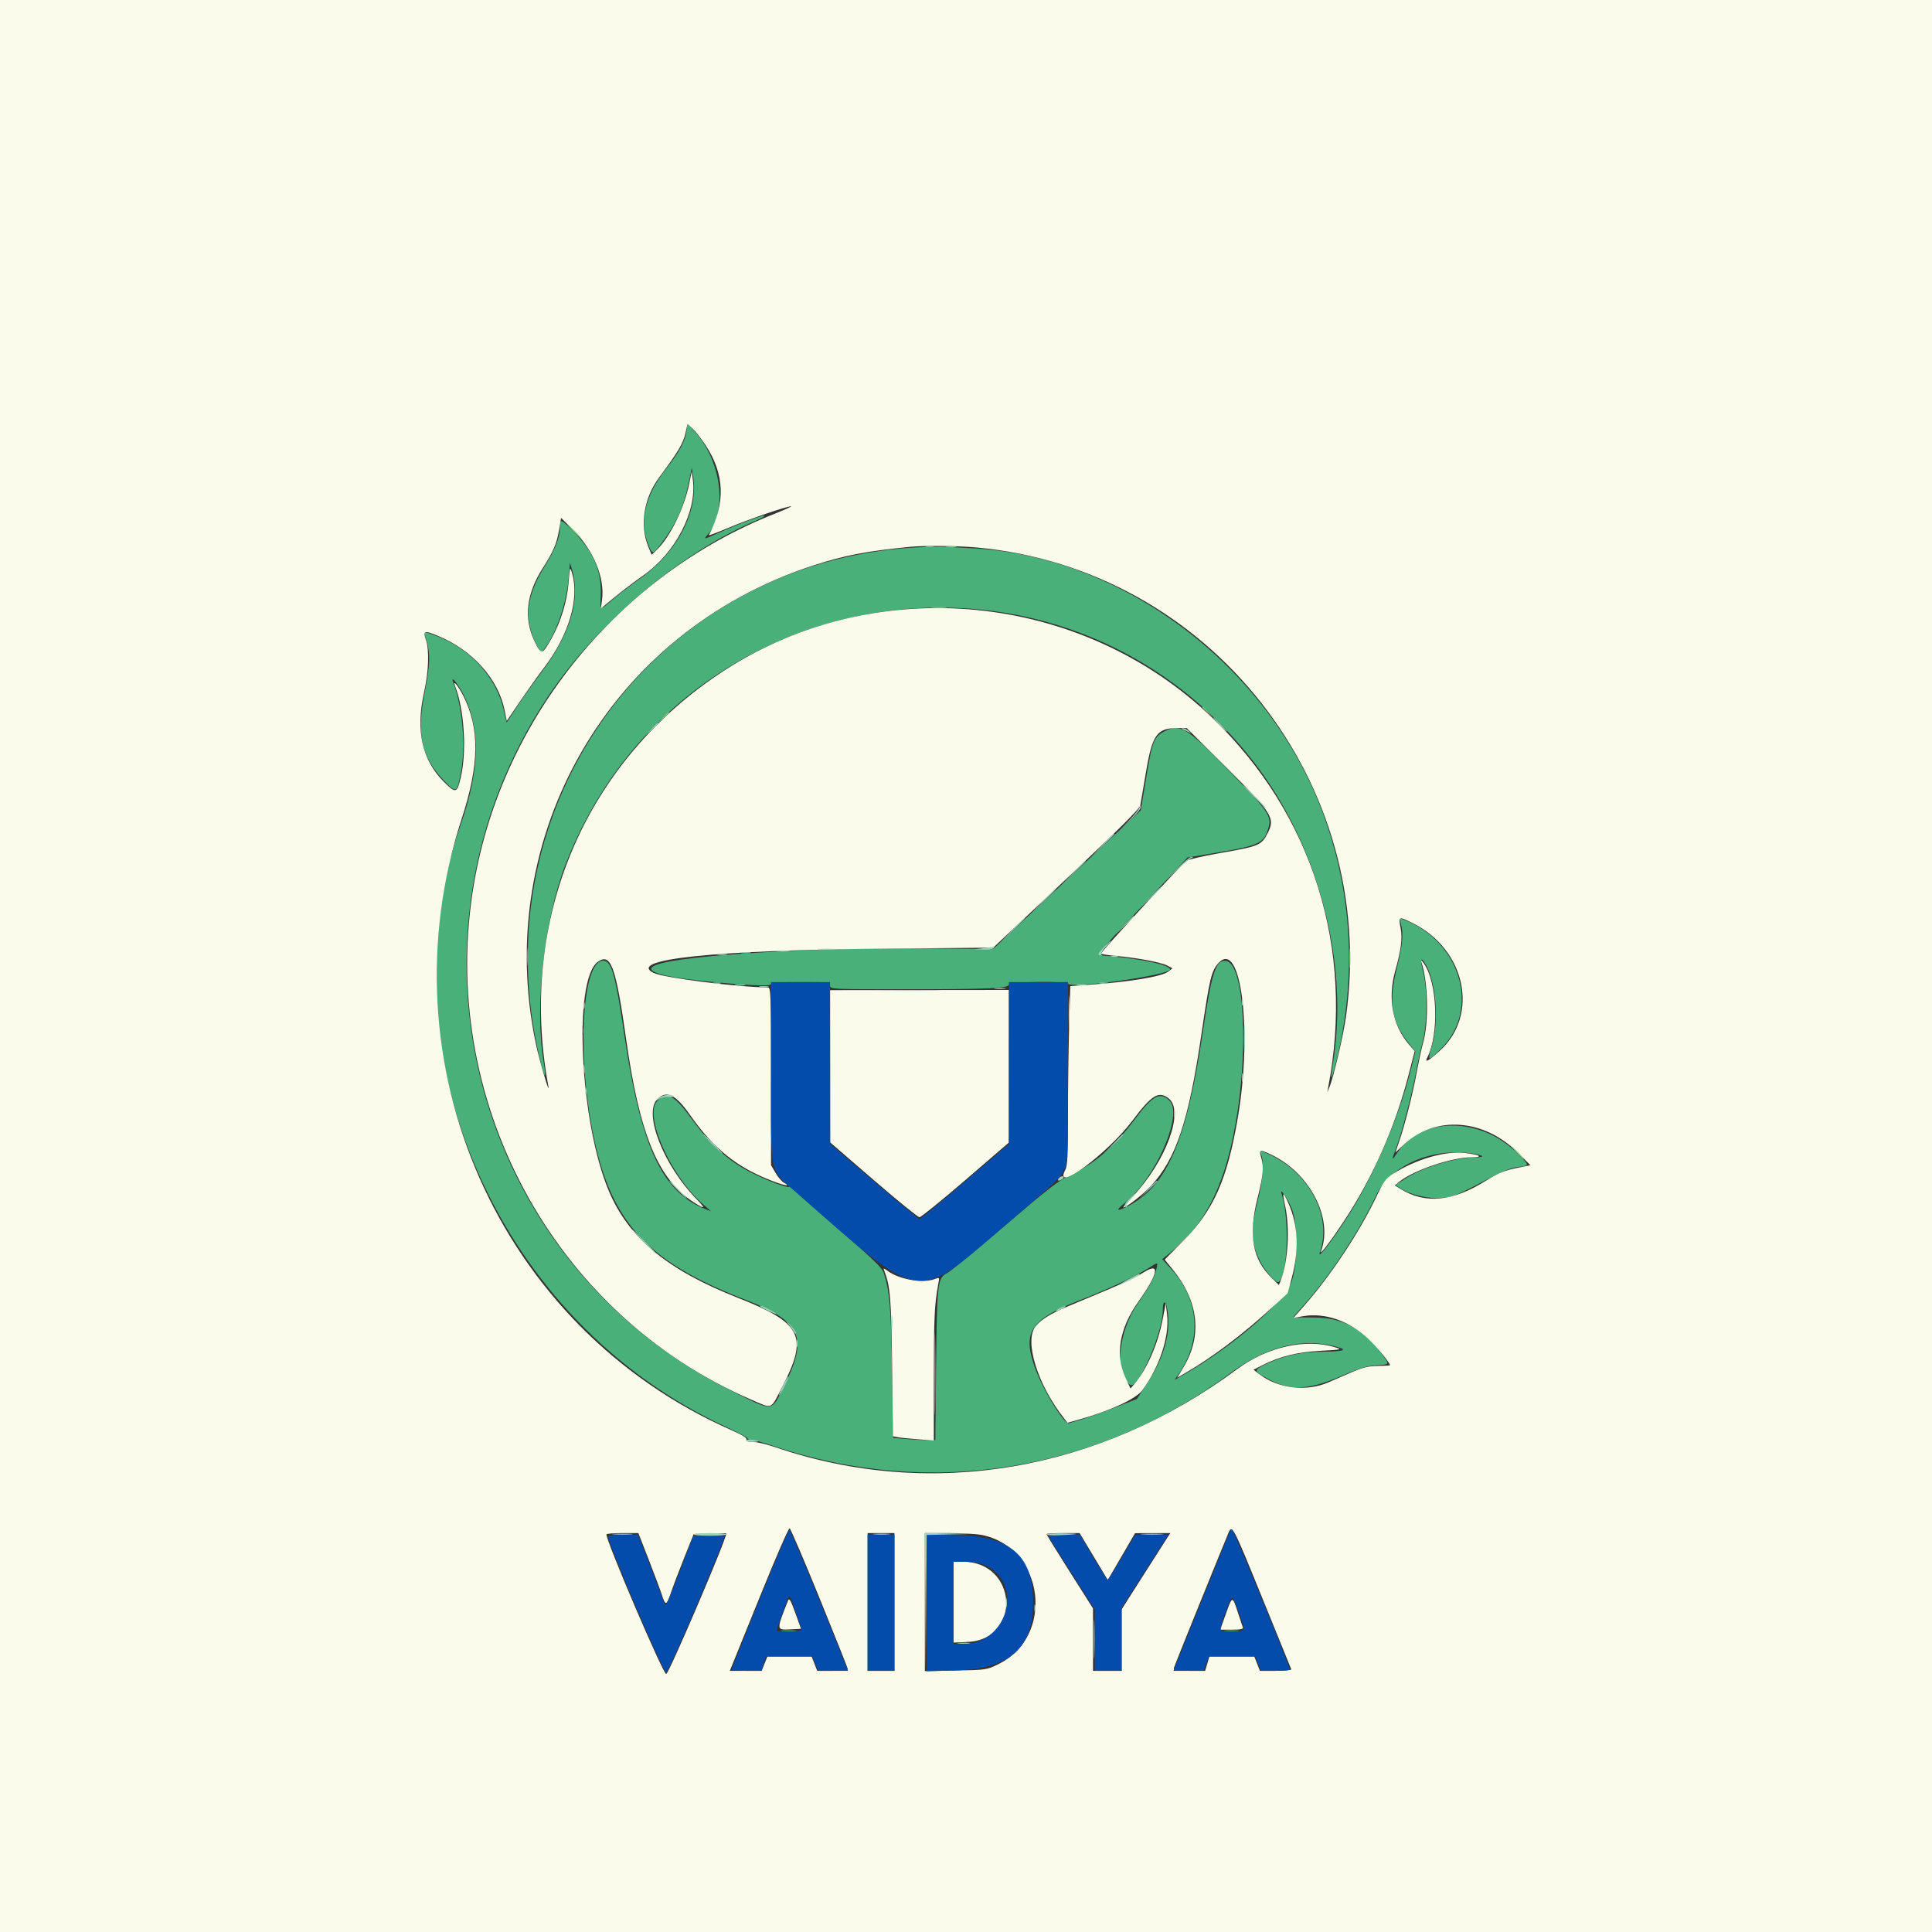 <svg id="svg" version="1.1" xmlns="http://www.w3.org/2000/svg" xmlns:xlink="http://www.w3.org/1999/xlink" width="400" height="400" viewBox="0, 0, 400,400"><rect x="0" y="0" width="400" height="400" fill="#333333" stroke="none"/><g id="svgg"><path id="path0" d="M142.131 89.182 C 141.830 91.432,140.691 93.538,137.767 97.258 C 133.578 102.586,132.349 107.896,134.197 112.685 C 135.045 114.882,135.138 114.875,136.942 112.500 C 139.961 108.525,141.554 104.990,142.578 100.000 L 143.224 96.852 143.512 98.653 C 144.657 105.815,140.264 114.312,132.635 119.692 C 130.880 120.930,128.528 122.715,127.407 123.660 C 123.948 126.576,124.244 126.610,124.380 123.309 C 124.589 118.241,122.925 114.317,118.776 110.093 C 116.100 107.367,115.926 107.316,115.926 109.255 C 115.926 111.212,114.885 113.860,112.805 117.197 C 108.956 123.373,108.421 128.062,110.971 133.273 L 111.957 135.288 112.655 134.403 C 115.105 131.299,117.301 124.921,117.741 119.630 L 118.003 116.481 118.469 118.087 C 120.207 124.083,118.043 131.322,112.196 139.064 C 110.553 141.238,108.237 144.499,107.049 146.308 L 104.888 149.599 104.310 147.039 C 102.872 140.670,97.989 134.968,91.577 132.170 C 89.935 131.454,87.773 130.707,87.782 130.859 C 87.784 130.896,88.034 131.744,88.337 132.744 C 89.115 135.309,89.027 137.766,87.963 143.112 C 86.199 151.980,87.225 156.762,91.943 161.649 C 94.480 164.278,94.619 164.211,95.423 159.974 C 96.462 154.502,95.796 146.593,93.850 141.296 C 93.168 139.440,95.146 142.005,96.260 144.422 C 99.526 151.508,99.254 159.577,95.372 170.741 C 78.824 218.333,103.257 273.731,150.370 295.445 C 152.713 296.524,154.685 297.574,154.753 297.778 C 154.821 297.982,155.247 298.148,155.699 298.148 C 156.151 298.148,158.262 298.735,160.390 299.452 C 192.496 310.274,227.245 304.674,254.833 284.234 C 261.798 279.074,268.882 277.122,275.497 278.540 C 279.310 279.358,278.847 279.813,274.173 279.842 C 269.409 279.872,265.904 280.625,262.067 282.441 C 259.399 283.704,259.442 283.861,262.963 285.706 C 267.346 288.004,271.132 287.764,278.041 284.750 C 281.429 283.271,282.944 282.812,284.898 282.673 C 287.837 282.462,287.759 282.615,286.092 280.345 C 282.206 275.051,277.957 272.778,271.945 272.778 C 269.653 272.778,267.778 272.742,267.778 272.699 C 267.778 272.656,268.720 271.573,269.872 270.292 C 275.138 264.435,281.484 254.843,284.838 247.667 C 287.555 241.856,294.924 238.150,302.825 238.622 C 306.350 238.832,308.370 239.600,305.447 239.618 C 301.223 239.645,294.462 241.709,290.849 244.075 L 288.919 245.339 289.923 246.010 C 291.927 247.351,295.810 248.266,298.470 248.023 C 300.971 247.794,301.408 247.609,309.444 243.381 C 311.333 242.388,313.113 241.742,314.352 241.600 C 316.794 241.321,316.799 241.348,313.793 238.446 C 306.290 231.202,294.214 231.244,289.393 238.530 C 288.071 240.527,288.032 240.397,289.100 237.560 C 290.256 234.489,292.370 226.409,293.162 222.037 C 293.494 220.204,294.114 217.370,294.540 215.741 C 295.529 211.958,295.594 205.123,294.677 201.334 C 294.000 198.533,294.079 197.986,294.965 199.340 C 297.310 202.917,298.008 211.387,296.402 216.759 C 295.486 219.825,295.649 219.844,298.475 216.992 C 306.525 208.867,302.375 194.864,290.590 190.383 C 289.723 190.054,289.705 190.081,290.032 191.223 C 290.615 193.257,290.409 195.567,289.214 200.360 C 287.416 207.576,288.072 211.537,291.839 216.224 L 293.035 217.714 292.031 221.727 C 289.460 231.999,283.900 244.632,278.203 253.148 C 274.783 258.259,272.767 260.764,273.281 259.259 C 275.893 251.628,270.869 242.367,262.138 238.722 L 260.758 238.145 261.120 239.097 C 261.763 240.788,261.497 244.158,260.366 248.681 C 258.879 254.625,258.962 257.059,260.785 260.938 C 261.747 262.985,264.172 265.768,264.706 265.437 C 266.602 264.266,267.031 252.369,265.363 247.221 C 264.825 245.560,266.634 248.202,267.467 250.293 C 268.695 253.375,268.714 261.198,267.502 265.050 C 266.141 269.380,255.632 278.537,245.000 284.658 L 243.148 285.724 243.808 284.806 C 248.907 277.718,248.404 269.207,242.504 262.752 L 240.626 260.696 242.072 259.543 C 249.343 253.747,253.379 245.964,255.708 233.246 C 258.613 217.387,257.633 199.502,253.831 198.960 C 251.723 198.660,250.861 201.293,249.043 213.581 C 245.698 236.192,241.622 245.638,233.426 249.772 C 231.173 250.909,230.911 250.640,232.800 249.133 C 239.242 243.993,245.080 230.636,242.106 227.842 C 240.135 225.991,238.662 226.785,235.006 231.667 C 230.623 237.520,226.762 240.846,221.465 243.333 C 219.206 244.394,216.749 246.306,207.963 253.839 C 202.056 258.904,196.688 263.307,196.036 263.622 C 194.123 264.546,193.984 265.744,193.809 282.870 L 193.652 298.148 191.734 298.146 C 190.678 298.144,188.713 298.039,187.366 297.912 L 184.917 297.680 184.697 284.118 C 184.481 270.786,184.180 267.206,182.962 263.515 C 182.612 262.456,180.669 260.586,173.319 254.240 C 168.257 249.868,164.011 246.123,163.884 245.917 C 163.756 245.712,163.515 245.629,163.346 245.733 C 162.960 245.971,158.831 244.427,155.817 242.916 C 150.798 240.401,147.291 237.247,143.020 231.408 C 139.599 226.731,138.072 225.968,136.094 227.946 C 133.232 230.809,138.789 243.434,145.480 249.268 L 147.222 250.787 145.741 250.191 C 137.016 246.681,132.626 237.103,129.255 214.225 C 127.408 201.682,126.609 198.889,124.871 198.889 C 120.843 198.889,119.509 215.691,122.253 231.852 C 125.735 252.352,133.075 260.879,154.307 269.085 C 165.924 273.575,167.401 276.820,162.391 286.852 C 159.589 292.462,160.353 292.385,151.450 287.955 C 97.873 261.297,80.144 194.098,113.509 144.142 C 123.691 128.898,140.873 114.394,156.636 107.740 C 157.739 107.274,158.463 106.833,158.245 106.761 C 157.811 106.616,152.766 108.516,148.762 110.332 C 145.826 111.663,145.604 111.710,146.398 110.833 C 150.659 106.124,149.468 95.709,143.955 89.466 L 142.339 87.637 142.131 89.182 M189.257 113.357 C 135.901 116.529,99.229 166.494,111.716 219.005 C 112.811 223.610,113.250 224.010,112.537 219.754 C 110.625 208.347,112.676 190.272,117.193 178.719 C 140.675 118.663,220.329 106.978,259.626 157.824 C 273.080 175.233,279.431 199.590,275.929 220.351 C 275.252 224.364,275.691 223.847,276.773 219.357 C 280.939 202.067,279.933 184.556,273.832 168.188 C 262.502 137.797,232.462 115.150,201.296 113.507 C 199.259 113.399,196.759 113.259,195.741 113.196 C 194.722 113.133,191.805 113.205,189.257 113.357 M241.137 151.389 C 238.923 152.518,238.576 153.383,237.331 160.851 L 236.178 167.778 220.897 182.129 L 205.617 196.479 192.531 196.355 C 168.540 196.127,141.545 197.733,136.019 199.717 C 132.736 200.895,136.398 202.177,145.741 203.120 C 154.632 204.018,159.630 204.247,159.630 203.756 C 159.630 203.456,161.406 203.333,165.741 203.333 C 171.605 203.333,171.852 203.363,171.852 204.074 C 171.852 204.803,172.099 204.815,187.537 204.815 C 204.760 204.815,208.889 204.625,208.889 203.835 C 208.889 203.247,220.956 203.081,221.173 203.666 C 221.590 204.789,242.222 201.893,242.222 200.711 C 242.222 199.812,237.090 198.668,229.887 197.962 C 226.744 197.653,226.032 198.763,236.717 187.320 L 245.842 177.549 252.088 176.500 C 260.729 175.050,261.706 174.573,262.627 171.362 C 263.310 168.980,262.657 168.023,254.826 159.942 C 245.858 150.687,244.356 149.748,241.137 151.389 M239.429 262.685 C 239.056 264.414,237.971 266.441,235.645 269.753 C 231.551 275.587,230.697 284.017,233.929 286.700 C 235.499 288.003,240.741 276.102,240.741 271.237 C 240.741 269.373,241.282 269.096,241.620 270.787 C 242.584 275.605,241.123 280.992,237.287 286.766 L 235.376 289.642 230.743 291.450 C 228.196 292.444,225.159 293.528,223.995 293.858 C 222.831 294.187,221.649 294.545,221.368 294.653 C 220.336 295.049,215.687 287.380,214.097 282.659 C 211.717 275.595,213.532 273.069,223.855 269.079 C 229.045 267.073,235.042 264.273,237.593 262.664 C 239.861 261.233,239.742 261.232,239.429 262.685 M161.944 337.677 C 162.708 337.757,163.958 337.757,164.722 337.677 C 165.486 337.597,164.861 337.532,163.333 337.532 C 161.806 337.532,161.181 337.597,161.944 337.677 M253.603 337.675 C 254.260 337.757,255.427 337.758,256.195 337.678 C 256.964 337.598,256.426 337.531,255.000 337.529 C 253.574 337.527,252.945 337.593,253.603 337.675 " stroke="none" fill="#49b079" fill-rule="evenodd"></path><path id="path1" d="M0.000 200.000 L 0.000 400.000 200.000 400.000 L 400.000 400.000 400.000 200.000 L 400.000 0.000 200.000 0.000 L 0.000 0.000 0.000 200.000 M146.117 92.222 C 150.041 98.230,150.244 104.130,146.754 110.803 C 146.683 110.939,148.509 110.253,150.813 109.277 C 154.951 107.524,162.879 104.804,163.789 104.826 C 164.048 104.832,162.514 105.526,160.381 106.368 C 128.112 119.110,104.100 148.593,98.168 182.754 C 90.443 227.239,114.321 271.884,155.370 289.707 C 160.084 291.754,159.455 292.005,161.997 287.063 C 167.380 276.602,166.034 273.922,152.778 268.704 C 138.145 262.944,130.167 256.336,126.044 246.559 C 120.044 232.334,118.621 202.922,123.750 199.157 C 126.447 197.177,127.499 200.042,129.639 215.185 C 132.435 234.980,136.285 244.235,143.684 248.951 C 146.022 250.441,146.150 250.258,144.182 248.241 C 137.367 241.256,133.161 230.509,136.094 227.576 C 138.006 225.664,139.877 226.569,142.884 230.860 C 147.858 237.958,152.689 241.795,160.225 244.631 C 162.640 245.540,163.797 245.658,162.266 244.838 C 161.847 244.614,161.083 243.711,160.567 242.831 L 159.630 241.231 159.630 222.838 C 159.630 205.569,159.590 204.444,158.981 204.439 C 152.655 204.391,137.255 202.424,135.278 201.412 C 129.789 198.603,147.855 196.718,183.284 196.403 L 205.642 196.204 220.758 181.976 C 231.617 171.755,235.931 167.466,236.078 166.745 C 236.190 166.193,236.709 163.178,237.230 160.045 C 238.551 152.109,239.507 150.741,243.728 150.741 L 245.702 150.741 253.805 158.796 C 263.448 168.383,264.075 169.380,262.443 172.518 C 261.137 175.027,260.729 175.196,252.452 176.648 C 249.032 177.248,245.970 177.956,245.646 178.221 C 244.203 179.406,227.824 197.182,227.965 197.411 C 228.052 197.552,229.413 197.776,230.989 197.909 C 235.195 198.265,240.330 199.219,241.616 199.885 L 242.741 200.466 241.922 201.129 C 240.608 202.192,233.953 203.299,225.150 203.917 L 221.597 204.167 221.354 212.514 C 221.220 217.104,221.111 225.425,221.111 231.004 C 221.111 239.508,221.017 241.330,220.528 242.275 C 217.977 247.210,229.367 238.809,234.473 231.991 C 238.445 226.689,239.907 225.798,241.973 227.423 C 245.247 229.998,241.474 240.311,234.561 247.685 C 233.368 248.958,232.464 250.000,232.552 250.000 C 233.200 250.000,236.635 247.325,238.307 245.520 C 243.497 239.914,246.117 232.037,248.735 214.166 C 250.447 202.481,250.818 200.946,252.311 199.352 C 256.957 194.393,259.335 213.483,256.294 231.321 C 254.097 244.210,251.294 250.531,244.922 256.968 L 241.141 260.788 242.767 262.785 C 248.176 269.425,248.966 276.537,245.022 283.085 L 243.722 285.245 245.472 284.228 C 251.030 280.997,257.239 276.315,263.203 270.856 L 266.592 267.756 267.411 264.720 C 268.998 258.838,268.785 253.694,266.768 249.159 C 265.570 246.464,265.426 246.612,266.110 249.840 C 267.077 254.403,266.671 261.170,265.204 264.969 L 264.787 266.049 263.299 264.598 C 259.311 260.712,258.426 255.811,260.332 248.167 C 261.554 243.265,261.700 241.684,261.117 239.652 C 260.633 237.961,260.742 237.923,263.032 238.982 C 271.146 242.735,276.085 252.216,273.500 259.074 C 273.113 260.102,275.385 257.133,278.035 253.148 C 284.180 243.910,288.849 233.386,291.664 222.427 L 292.896 217.632 291.697 216.232 C 288.292 212.253,287.264 206.718,288.868 201.002 C 290.087 196.657,290.388 194.266,289.983 192.134 C 289.520 189.692,289.553 189.678,292.437 191.098 C 303.449 196.519,306.334 210.097,298.064 217.581 C 295.752 219.673,294.899 220.138,295.492 218.981 C 297.988 214.117,297.600 203.421,294.783 199.444 C 294.320 198.790,294.101 198.638,294.251 199.074 C 295.684 203.226,295.873 211.567,294.633 215.926 C 294.315 217.046,293.720 219.796,293.311 222.037 C 292.504 226.458,290.847 232.973,289.649 236.436 L 288.896 238.613 290.654 236.969 C 297.155 230.888,307.235 231.605,314.259 238.649 L 316.852 241.248 314.444 241.736 C 311.379 242.357,310.333 242.778,307.573 244.501 C 300.734 248.769,295.116 249.314,290.038 246.200 L 288.780 245.428 289.668 244.698 C 292.538 242.337,300.418 239.650,304.596 239.606 C 307.224 239.579,306.529 239.103,303.301 238.718 C 299.247 238.235,293.134 240.001,288.444 243.011 C 286.906 243.998,286.468 244.593,284.997 247.698 C 281.525 255.028,275.487 264.145,269.961 270.404 L 267.805 272.846 269.805 272.501 C 274.336 271.721,279.390 273.481,283.282 277.195 C 285.216 279.041,287.781 282.159,287.777 282.659 C 287.776 282.724,286.651 282.792,285.277 282.810 C 283.321 282.835,282.174 283.104,280.000 284.047 C 278.472 284.710,276.222 285.686,275.000 286.217 C 270.491 288.174,264.646 287.492,260.801 284.559 L 259.524 283.585 261.225 282.721 C 264.925 280.840,268.498 279.942,273.333 279.674 C 277.754 279.430,277.896 279.398,276.481 278.956 C 270.422 277.061,262.399 278.830,256.198 283.429 C 227.543 304.675,192.661 310.592,160.579 299.648 C 158.758 299.027,156.615 298.519,155.817 298.519 C 154.773 298.519,154.417 298.382,154.551 298.034 C 154.675 297.711,153.666 297.078,151.535 296.142 C 103.248 274.926,79.085 220.202,95.604 169.468 C 99.257 158.250,99.345 150.847,95.908 144.038 C 94.870 141.982,93.612 140.507,94.228 142.069 C 96.108 146.833,96.660 155.481,95.426 160.833 C 94.634 164.271,94.380 164.344,91.892 161.857 C 87.359 157.323,86.029 151.280,87.807 143.282 C 88.759 138.998,88.913 134.610,88.185 132.475 C 87.528 130.544,87.778 130.457,90.627 131.627 C 97.833 134.586,103.206 140.595,104.493 147.132 L 104.912 149.264 107.751 145.095 C 109.313 142.802,111.542 139.676,112.705 138.148 C 117.769 131.495,120.001 123.929,118.443 118.704 C 118.004 117.232,117.999 117.246,117.720 120.629 C 117.400 124.503,116.127 128.702,114.248 132.073 C 112.243 135.671,112.059 135.705,110.649 132.729 C 108.395 127.969,108.968 122.945,112.372 117.624 C 114.533 114.245,115.263 112.548,115.727 109.826 L 116.170 107.222 118.764 109.815 C 122.902 113.950,125.248 119.679,124.649 124.189 L 124.413 125.974 127.299 123.602 C 128.886 122.297,131.519 120.299,133.148 119.161 C 139.851 114.481,144.337 105.832,143.443 99.311 L 143.208 97.601 142.695 100.143 C 141.680 105.162,138.707 111.238,136.004 113.819 L 134.913 114.859 134.254 113.263 C 132.388 108.740,133.273 103.125,136.543 98.743 C 140.328 93.669,141.438 91.810,141.892 89.779 L 142.345 87.757 143.445 88.786 C 144.049 89.352,145.252 90.898,146.117 92.222 M202.222 113.354 C 250.440 117.757,285.416 162.131,278.688 210.367 C 278.116 214.467,276.046 223.274,275.205 225.185 L 274.798 226.111 274.977 225.178 C 280.500 196.438,271.840 168.729,251.073 148.693 C 223.985 122.559,181.475 118.396,150.000 138.795 C 121.103 157.523,107.160 190.341,113.501 224.704 C 114.021 227.522,111.677 219.626,110.921 216.015 C 101.923 173.010,126.205 130.951,167.963 117.213 C 174.698 114.997,179.254 114.109,188.519 113.208 C 191.487 112.919,198.245 112.991,202.222 113.354 M171.852 220.749 L 171.852 236.498 180.824 244.254 C 185.758 248.520,190.054 252.011,190.371 252.011 C 190.688 252.011,194.984 248.530,199.918 244.277 L 208.889 236.543 208.889 220.752 L 208.889 204.960 190.370 204.980 L 171.852 205.000 171.852 220.749 M236.852 263.396 C 235.630 264.174,232.213 265.820,229.259 267.053 C 226.306 268.286,222.639 269.819,221.111 270.460 C 217.544 271.955,215.469 273.239,214.384 274.623 C 212.007 277.657,214.830 286.724,220.315 293.672 L 221.022 294.567 223.381 293.909 C 229.863 292.100,235.163 289.648,236.508 287.836 C 240.065 283.042,242.146 276.703,241.635 272.222 L 241.360 269.815 240.714 273.186 C 239.754 278.193,237.479 283.418,234.950 286.423 L 234.064 287.476 233.051 285.312 C 230.822 280.555,231.744 275.033,235.691 269.490 C 239.795 263.728,240.273 261.218,236.852 263.396 M183.105 263.167 C 184.324 266.337,184.537 268.976,184.707 283.033 L 184.881 297.363 185.866 297.554 C 186.408 297.659,188.310 297.855,190.093 297.990 L 193.333 298.236 193.341 284.951 C 193.348 272.799,193.487 269.913,194.264 265.826 C 194.529 264.433,194.528 264.431,193.537 264.808 C 191.108 265.731,186.350 264.944,183.914 263.216 C 182.869 262.475,182.838 262.473,183.105 263.167 M169.699 330.932 C 172.920 338.855,175.556 345.470,175.556 345.632 C 175.556 345.793,174.125 345.926,172.378 345.926 L 169.200 345.926 168.618 344.444 L 168.036 342.963 163.459 342.963 L 158.883 342.963 158.290 344.444 L 157.697 345.926 154.399 345.926 L 151.101 345.926 151.591 344.722 C 151.860 344.060,154.563 337.391,157.598 329.902 C 160.634 322.413,163.280 316.340,163.479 316.407 C 163.678 316.473,166.477 323.010,169.699 330.932 M261.323 330.800 C 264.568 338.777,267.278 345.444,267.346 345.615 C 267.414 345.786,265.981 345.926,264.161 345.926 L 260.853 345.926 260.271 344.444 L 259.689 342.963 255.045 342.963 L 250.400 342.963 249.956 344.444 L 249.512 345.926 246.194 345.926 C 243.212 345.926,242.895 345.860,243.059 345.278 C 243.198 344.781,250.967 325.552,254.282 317.500 C 255.091 315.532,255.187 315.714,261.323 330.800 M134.365 323.056 C 135.574 326.162,136.773 329.370,137.030 330.185 C 137.760 332.502,138.009 332.459,138.870 329.871 C 139.313 328.542,140.565 325.235,141.653 322.523 L 143.631 317.593 147.000 317.486 C 148.854 317.428,150.370 317.435,150.370 317.502 C 150.370 318.753,138.503 346.504,137.932 346.588 C 137.313 346.680,125.556 319.215,125.556 317.678 C 125.556 317.529,127.043 317.407,128.861 317.407 L 132.167 317.407 134.365 323.056 M185.185 331.667 L 185.185 345.926 182.407 345.926 L 179.630 345.926 179.630 331.667 L 179.630 317.407 182.407 317.407 L 185.185 317.407 185.185 331.667 M203.408 317.823 C 216.219 320.539,218.482 338.743,206.729 344.533 C 204.292 345.734,204.245 345.741,197.880 345.864 L 191.481 345.987 191.481 331.697 L 191.481 317.407 196.463 317.407 C 199.203 317.407,202.328 317.595,203.408 317.823 M226.439 322.269 L 229.355 327.131 232.177 322.279 L 235.000 317.427 238.654 317.417 L 242.307 317.407 241.692 318.347 C 241.354 318.863,239.084 322.419,236.649 326.248 L 232.222 333.210 232.222 339.568 L 232.222 345.926 229.259 345.926 L 226.296 345.926 226.296 339.464 L 226.296 333.001 221.481 325.412 C 218.833 321.239,216.667 317.730,216.667 317.616 C 216.667 317.501,218.209 317.407,220.095 317.407 L 223.523 317.407 226.439 322.269 M197.407 331.706 L 197.407 340.078 200.340 339.945 C 211.628 339.433,210.670 323.347,199.352 323.335 L 197.407 323.333 197.407 331.706 M163.179 331.327 C 160.703 337.577,160.696 337.480,163.620 337.334 L 165.844 337.222 164.652 333.919 C 163.737 331.382,163.395 330.781,163.179 331.327 M253.818 334.092 L 252.637 337.407 255.062 337.407 C 256.846 337.407,257.442 337.285,257.316 336.944 C 257.222 336.690,256.767 335.315,256.305 333.889 C 255.156 330.346,255.152 330.346,253.818 334.092 " stroke="none" fill="#fbfbeb" fill-rule="evenodd"></path><path id="path2" d="M159.630 221.844 C 159.630 244.056,159.168 241.874,164.946 246.960 C 191.047 269.933,189.504 269.652,207.037 254.623 C 219.194 244.203,219.560 243.858,220.406 242.037 C 221.048 240.656,221.095 239.296,221.103 221.944 L 221.111 203.333 215.000 203.333 L 208.889 203.333 208.875 220.093 L 208.861 236.852 199.782 244.630 C 194.789 248.907,190.557 252.407,190.377 252.407 C 190.197 252.407,185.966 248.907,180.974 244.630 L 171.897 236.852 171.875 220.093 L 171.852 203.333 165.741 203.333 L 159.630 203.333 159.630 221.844 M157.310 331.047 C 154.104 338.959,151.481 345.543,151.481 345.679 C 151.481 345.815,152.872 345.926,154.571 345.926 L 157.661 345.926 158.104 344.444 L 158.548 342.963 163.378 342.963 L 168.208 342.963 168.790 344.444 L 169.372 345.926 172.461 345.926 L 175.550 345.926 174.927 344.352 C 170.726 333.728,163.711 316.854,163.460 316.771 C 163.283 316.712,160.515 323.136,157.310 331.047 M254.474 317.500 C 254.297 317.958,251.950 323.750,249.258 330.370 C 246.566 336.991,244.051 343.199,243.669 344.167 L 242.974 345.926 246.060 345.926 L 249.147 345.926 249.729 344.444 L 250.311 342.963 255.099 342.963 L 259.888 342.963 260.470 344.444 L 261.052 345.926 264.044 345.926 C 265.690 345.926,267.037 345.805,267.037 345.657 C 267.037 345.015,255.355 316.667,255.090 316.667 C 254.929 316.667,254.651 317.042,254.474 317.500 M125.920 318.056 C 125.891 319.500,137.316 346.297,137.925 346.211 C 138.486 346.131,150.000 319.126,150.000 317.889 C 150.000 317.812,148.555 317.797,146.789 317.856 L 143.578 317.963 140.788 325.277 C 139.254 329.300,137.893 332.467,137.764 332.314 C 137.635 332.162,137.232 331.204,136.868 330.185 C 136.504 329.167,135.284 325.958,134.158 323.056 L 132.110 317.778 129.018 317.778 C 127.317 317.778,125.923 317.903,125.920 318.056 M179.630 331.852 L 179.630 345.926 182.407 345.926 L 185.185 345.926 185.185 331.852 L 185.185 317.778 182.407 317.778 L 179.630 317.778 179.630 331.852 M191.852 331.865 L 191.852 346.014 197.685 345.842 C 209.104 345.504,213.889 341.319,213.889 331.667 C 213.889 322.084,209.287 318.063,198.065 317.839 L 191.852 317.715 191.852 331.865 M217.037 317.955 C 217.037 318.052,219.204 321.531,221.852 325.685 L 226.667 333.238 226.667 339.582 L 226.667 345.926 229.444 345.926 L 232.222 345.926 232.222 339.389 L 232.222 332.852 234.024 330.037 C 235.015 328.489,237.179 325.097,238.833 322.500 L 241.841 317.778 238.420 317.783 L 235.000 317.789 232.294 322.413 C 230.806 324.956,229.463 327.037,229.310 327.037 C 229.157 327.037,227.814 324.954,226.326 322.407 L 223.619 317.778 220.328 317.778 C 218.518 317.778,217.037 317.857,217.037 317.955 M203.959 324.054 C 212.132 327.764,208.608 340.370,199.398 340.370 L 197.407 340.370 197.407 331.852 L 197.407 323.333 199.907 323.341 C 201.559 323.347,202.934 323.589,203.959 324.054 M164.819 333.901 C 165.428 335.702,165.926 337.311,165.926 337.477 C 165.926 337.642,164.759 337.778,163.333 337.778 C 161.907 337.778,160.741 337.704,160.741 337.615 C 160.741 337.467,162.196 333.342,163.021 331.152 C 163.462 329.982,163.529 330.086,164.819 333.901 M256.595 334.126 C 257.927 337.866,257.967 337.778,254.938 337.778 C 252.177 337.778,252.226 337.954,253.781 333.659 C 255.143 329.894,255.083 329.884,256.595 334.126 " stroke="none" fill="#044cac" fill-rule="evenodd"></path><path id="path3" d="M252.407 150.000 C 253.203 150.815,253.937 151.481,254.039 151.481 C 254.141 151.481,253.573 150.815,252.778 150.000 C 251.982 149.185,251.248 148.519,251.146 148.519 C 251.044 148.519,251.612 149.185,252.407 150.000 M134.795 151.019 L 133.519 152.407 134.907 151.131 C 135.671 150.429,136.296 149.804,136.296 149.742 C 136.296 149.459,135.983 149.726,134.795 151.019 M245.165 151.150 C 245.664 151.349,246.255 151.630,246.479 151.774 C 246.703 151.919,246.569 151.745,246.180 151.389 C 245.791 151.032,245.200 150.751,244.866 150.764 C 244.483 150.779,244.592 150.921,245.165 151.150 M96.044 153.704 C 96.044 155.028,96.112 155.569,96.194 154.907 C 96.276 154.245,96.276 153.162,96.194 152.500 C 96.112 151.838,96.044 152.380,96.044 153.704 M259.630 165.000 C 260.942 166.324,262.099 167.407,262.201 167.407 C 262.303 167.407,261.312 166.324,260.000 165.000 C 258.688 163.676,257.531 162.593,257.429 162.593 C 257.327 162.593,258.317 163.676,259.630 165.000 M235.955 167.025 C 235.939 167.325,235.053 168.491,233.986 169.618 L 232.046 171.667 234.216 169.580 C 235.500 168.346,236.305 167.287,236.186 166.988 C 236.025 166.582,235.979 166.590,235.955 167.025 M228.137 175.093 L 225.741 177.593 228.241 175.196 C 229.616 173.878,230.741 172.753,230.741 172.696 C 230.741 172.423,230.364 172.770,228.137 175.093 M243.693 179.907 L 241.296 182.407 243.704 180.136 C 245.028 178.886,246.361 177.774,246.667 177.665 C 247.153 177.491,247.152 177.462,246.656 177.437 C 246.345 177.421,245.011 178.532,243.693 179.907 M222.212 180.648 L 219.815 183.148 222.315 180.751 C 224.637 178.525,224.984 178.148,224.712 178.148 C 224.655 178.148,223.530 179.273,222.212 180.648 M237.951 186.019 L 235.741 188.333 238.056 186.123 C 239.329 184.907,240.370 183.865,240.370 183.808 C 240.370 183.534,240.005 183.868,237.951 186.019 M215.915 186.574 L 213.519 189.074 216.019 186.677 C 217.394 185.359,218.519 184.234,218.519 184.177 C 218.519 183.905,218.141 184.252,215.915 186.574 M232.764 191.574 L 230.926 193.519 232.870 191.681 C 234.677 189.973,234.985 189.630,234.708 189.630 C 234.650 189.630,233.775 190.505,232.764 191.574 M209.619 192.500 L 207.222 195.000 209.722 192.603 C 211.097 191.285,212.222 190.160,212.222 190.103 C 212.222 189.831,211.845 190.178,209.619 192.500 M109.020 197.963 C 109.019 199.796,109.082 200.593,109.160 199.733 C 109.237 198.874,109.238 197.374,109.162 196.400 C 109.085 195.426,109.021 196.130,109.020 197.963 M228.591 196.036 C 227.332 197.335,227.141 197.778,227.840 197.778 C 228.077 197.778,228.158 197.664,228.018 197.524 C 227.879 197.385,228.300 196.718,228.955 196.043 C 229.610 195.367,230.062 194.815,229.960 194.815 C 229.858 194.815,229.242 195.364,228.591 196.036 M203.704 196.296 L 201.667 196.546 203.589 196.606 C 204.647 196.640,205.615 196.500,205.741 196.296 C 205.867 196.093,205.918 195.953,205.855 195.986 C 205.792 196.019,204.824 196.159,203.704 196.296 M169.537 196.567 C 170.403 196.645,171.819 196.645,172.685 196.567 C 173.551 196.490,172.843 196.426,171.111 196.426 C 169.380 196.426,168.671 196.490,169.537 196.567 M160.288 196.938 C 161.159 197.017,162.492 197.015,163.251 196.936 C 164.009 196.856,163.296 196.792,161.667 196.794 C 160.037 196.795,159.416 196.860,160.288 196.938 M153.431 197.303 C 153.994 197.388,154.827 197.386,155.283 197.298 C 155.738 197.210,155.278 197.140,154.259 197.143 C 153.241 197.146,152.868 197.218,153.431 197.303 M148.616 197.673 C 149.179 197.758,150.013 197.756,150.468 197.668 C 150.924 197.580,150.463 197.511,149.444 197.513 C 148.426 197.516,148.053 197.588,148.616 197.673 M230.093 198.033 C 230.449 198.126,231.032 198.126,231.389 198.033 C 231.745 197.940,231.454 197.864,230.741 197.864 C 230.028 197.864,229.736 197.940,230.093 198.033 M147.690 203.595 C 148.150 203.684,148.817 203.681,149.171 203.588 C 149.525 203.495,149.148 203.423,148.333 203.427 C 147.519 203.431,147.229 203.507,147.690 203.595 M227.685 203.595 C 228.144 203.683,228.894 203.683,229.352 203.595 C 229.810 203.506,229.435 203.434,228.519 203.434 C 227.602 203.434,227.227 203.506,227.685 203.595 M152.320 203.969 C 152.883 204.055,153.716 204.052,154.172 203.964 C 154.627 203.877,154.167 203.807,153.148 203.810 C 152.130 203.812,151.757 203.884,152.320 203.969 M223.061 203.969 C 223.624 204.055,224.457 204.052,224.912 203.964 C 225.368 203.877,224.907 203.807,223.889 203.810 C 222.870 203.812,222.498 203.884,223.061 203.969 M157.315 204.335 C 157.773 204.424,158.523 204.424,158.981 204.335 C 159.440 204.247,159.065 204.175,158.148 204.175 C 157.231 204.175,156.856 204.247,157.315 204.335 M221.260 209.630 C 221.260 212.787,221.317 214.079,221.386 212.500 C 221.456 210.921,221.456 208.338,221.386 206.759 C 221.317 205.181,221.260 206.472,221.260 209.630 M206.019 204.710 C 206.579 204.795,207.495 204.795,208.056 204.710 C 208.616 204.625,208.157 204.555,207.037 204.555 C 205.917 204.555,205.458 204.625,206.019 204.710 M183.241 205.092 C 186.144 205.154,190.894 205.154,193.796 205.092 C 196.699 205.029,194.324 204.978,188.519 204.978 C 182.713 204.978,180.338 205.029,183.241 205.092 M257.123 207.407 C 257.123 208.120,257.199 208.412,257.292 208.056 C 257.386 207.699,257.386 207.116,257.292 206.759 C 257.199 206.403,257.123 206.694,257.123 207.407 M120.827 208.148 C 120.827 208.861,120.903 209.153,120.996 208.796 C 121.089 208.440,121.089 207.856,120.996 207.500 C 120.903 207.144,120.827 207.435,120.827 208.148 M257.551 215.000 C 257.552 217.648,257.611 218.683,257.682 217.299 C 257.754 215.916,257.753 213.749,257.681 212.485 C 257.609 211.220,257.551 212.352,257.551 215.000 M120.471 213.333 C 120.471 214.250,120.543 214.625,120.632 214.167 C 120.720 213.708,120.720 212.958,120.632 212.500 C 120.543 212.042,120.471 212.417,120.471 213.333 M120.842 221.481 C 120.842 222.398,120.914 222.773,121.002 222.315 C 121.090 221.856,121.090 221.106,121.002 220.648 C 120.914 220.190,120.842 220.565,120.842 221.481 M257.130 223.148 C 257.135 223.963,257.210 224.253,257.299 223.792 C 257.388 223.331,257.384 222.665,257.292 222.310 C 257.199 221.956,257.126 222.333,257.130 223.148 M121.197 225.926 C 121.197 226.639,121.273 226.931,121.366 226.574 C 121.460 226.218,121.460 225.634,121.366 225.278 C 121.273 224.921,121.197 225.213,121.197 225.926 M136.245 227.429 L 135.370 228.192 136.388 227.572 C 136.977 227.214,137.867 227.020,138.498 227.113 C 139.099 227.201,139.506 227.137,139.403 226.970 C 139.045 226.390,137.114 226.671,136.245 227.429 M243.056 230.556 C 243.060 231.370,243.136 231.660,243.225 231.199 C 243.314 230.739,243.310 230.072,243.217 229.718 C 243.125 229.364,243.052 229.741,243.056 230.556 M147.407 236.852 C 148.514 237.972,149.502 238.889,149.604 238.889 C 149.706 238.889,148.884 237.972,147.778 236.852 C 146.671 235.731,145.683 234.815,145.581 234.815 C 145.479 234.815,146.301 235.731,147.407 236.852 M230.358 236.944 L 228.333 239.074 230.463 237.050 C 232.441 235.169,232.762 234.815,232.487 234.815 C 232.429 234.815,231.471 235.773,230.358 236.944 M219.256 243.893 C 218.756 244.495,219.148 244.621,219.947 244.115 C 220.252 243.921,220.305 243.707,220.082 243.569 C 219.879 243.444,219.508 243.590,219.256 243.893 M140.185 246.296 C 141.188 247.315,142.093 248.148,142.194 248.148 C 142.296 248.148,141.559 247.315,140.556 246.296 C 139.552 245.278,138.648 244.444,138.546 244.444 C 138.445 244.444,139.182 245.278,140.185 246.296 M237.579 246.389 L 235.741 248.333 237.685 246.495 C 238.755 245.485,239.630 244.610,239.630 244.551 C 239.630 244.275,239.287 244.582,237.579 246.389 M233.744 248.292 C 232.823 249.242,232.648 249.616,233.023 249.832 C 233.296 249.990,233.391 249.978,233.234 249.806 C 233.078 249.634,233.486 248.941,234.140 248.265 C 234.795 247.590,235.247 247.037,235.145 247.037 C 235.043 247.037,234.413 247.602,233.744 248.292 M133.148 257.037 C 134.563 258.463,135.804 259.630,135.906 259.630 C 136.008 259.630,134.934 258.463,133.519 257.037 C 132.104 255.611,130.862 254.444,130.761 254.444 C 130.659 254.444,131.733 255.611,133.148 257.037 M233.704 264.815 C 232.583 265.407,231.797 265.899,231.957 265.908 C 232.350 265.932,235.926 264.107,235.926 263.883 C 235.926 263.635,235.977 263.614,233.704 264.815 M157.438 270.510 C 157.817 270.853,160.741 272.218,160.741 272.052 C 160.741 271.842,157.946 270.370,157.546 270.370 C 157.402 270.370,157.353 270.433,157.438 270.510 M219.259 270.926 C 218.750 271.217,218.500 271.455,218.704 271.455 C 218.907 271.455,219.491 271.217,220.000 270.926 C 220.509 270.635,220.759 270.397,220.556 270.397 C 220.352 270.397,219.769 270.635,219.259 270.926 M193.501 284.444 C 193.501 292.083,193.550 295.208,193.611 291.389 C 193.671 287.569,193.671 281.319,193.611 277.500 C 193.550 273.681,193.501 276.806,193.501 284.444 M184.563 273.704 C 184.563 275.028,184.630 275.569,184.712 274.907 C 184.795 274.245,184.795 273.162,184.712 272.500 C 184.630 271.838,184.563 272.380,184.563 273.704 M163.007 273.873 C 163.540 274.493,164.160 275.333,164.384 275.741 C 164.609 276.148,164.797 276.267,164.804 276.004 C 164.810 275.742,164.190 274.901,163.426 274.136 C 162.652 273.361,162.467 273.245,163.007 273.873 M164.901 278.148 C 164.901 278.861,164.977 279.153,165.070 278.796 C 165.163 278.440,165.163 277.856,165.070 277.500 C 164.977 277.144,164.901 277.435,164.901 278.148 M162.113 286.862 C 161.566 287.977,161.198 288.889,161.294 288.889 C 161.543 288.889,163.412 285.140,163.245 284.974 C 163.169 284.898,162.660 285.748,162.113 286.862 M154.444 298.223 C 154.444 298.385,155.028 298.519,155.741 298.519 C 156.454 298.519,157.037 298.453,157.037 298.374 C 157.037 298.294,156.454 298.161,155.741 298.078 C 155.028 297.995,154.444 298.060,154.444 298.223 M127.130 317.680 C 128.097 317.756,129.681 317.756,130.648 317.680 C 131.616 317.603,130.824 317.541,128.889 317.541 C 126.954 317.541,126.162 317.603,127.130 317.680 M143.576 317.685 C 143.481 317.838,144.971 317.963,146.887 317.963 C 148.803 317.963,150.370 317.838,150.370 317.685 C 150.370 317.532,148.880 317.407,147.059 317.407 C 145.238 317.407,143.670 317.532,143.576 317.685 M181.028 317.679 C 181.899 317.757,183.233 317.756,183.991 317.677 C 184.750 317.597,184.037 317.533,182.407 317.534 C 180.778 317.536,180.157 317.601,181.028 317.679 M191.570 331.759 L 191.658 346.111 191.759 331.955 L 191.861 317.798 197.134 317.684 L 202.407 317.571 196.944 317.489 L 191.481 317.407 191.570 331.759 M216.666 317.685 C 216.665 317.838,217.790 317.917,219.166 317.861 C 223.560 317.681,223.993 317.528,220.278 317.467 C 218.292 317.434,216.666 317.532,216.666 317.685 M236.574 317.680 C 237.644 317.755,239.394 317.755,240.463 317.680 C 241.532 317.606,240.657 317.544,238.519 317.544 C 236.380 317.544,235.505 317.606,236.574 317.680 M208.249 331.852 C 208.249 332.769,208.321 333.144,208.410 332.685 C 208.498 332.227,208.498 331.477,208.410 331.019 C 208.321 330.560,208.249 330.935,208.249 331.852 M214.160 332.963 C 214.160 333.676,214.236 333.968,214.329 333.611 C 214.423 333.255,214.423 332.671,214.329 332.315 C 214.236 331.958,214.160 332.250,214.160 332.963 M226.449 339.444 C 226.450 343.111,226.505 344.561,226.572 342.666 C 226.640 340.772,226.640 337.772,226.572 336.000 C 226.504 334.228,226.449 335.778,226.449 339.444 M198.433 340.268 C 199.098 340.351,200.098 340.349,200.655 340.265 C 201.211 340.180,200.667 340.113,199.444 340.115 C 198.222 340.117,197.767 340.186,198.433 340.268 " stroke="none" fill="#a0d1bc" fill-rule="evenodd"></path><path id="path4" d="M118.704 110.000 C 119.499 110.815,120.234 111.481,120.336 111.481 C 120.437 111.481,119.870 110.815,119.074 110.000 C 118.278 109.185,117.544 108.519,117.442 108.519 C 117.340 108.519,117.908 109.185,118.704 110.000 M191.764 113.225 C 192.224 113.314,192.891 113.310,193.245 113.217 C 193.599 113.125,193.222 113.052,192.407 113.056 C 191.593 113.060,191.303 113.136,191.764 113.225 M196.024 113.229 C 196.587 113.314,197.420 113.312,197.875 113.224 C 198.331 113.136,197.870 113.066,196.852 113.069 C 195.833 113.072,195.461 113.144,196.024 113.229 M193.056 125.825 C 193.819 125.905,195.069 125.905,195.833 125.825 C 196.597 125.745,195.972 125.680,194.444 125.680 C 192.917 125.680,192.292 125.745,193.056 125.825 M248.889 146.412 C 248.889 146.476,249.431 147.018,250.093 147.616 L 251.296 148.704 250.208 147.500 C 249.194 146.378,248.889 146.126,248.889 146.412 M137.199 148.611 L 136.111 149.815 137.315 148.727 C 138.437 147.713,138.689 147.407,138.403 147.407 C 138.339 147.407,137.797 147.949,137.199 148.611 M279.391 198.333 C 279.390 200.167,279.452 200.963,279.530 200.104 C 279.608 199.244,279.608 197.744,279.532 196.770 C 279.455 195.797,279.392 196.500,279.391 198.333 M314.074 238.704 C 314.765 239.417,315.414 240.000,315.516 240.000 C 315.618 240.000,315.135 239.417,314.444 238.704 C 313.753 237.991,313.105 237.407,313.003 237.407 C 312.901 237.407,313.383 237.991,314.074 238.704 " stroke="none" fill="#86cc81" fill-rule="evenodd"></path></g></svg>